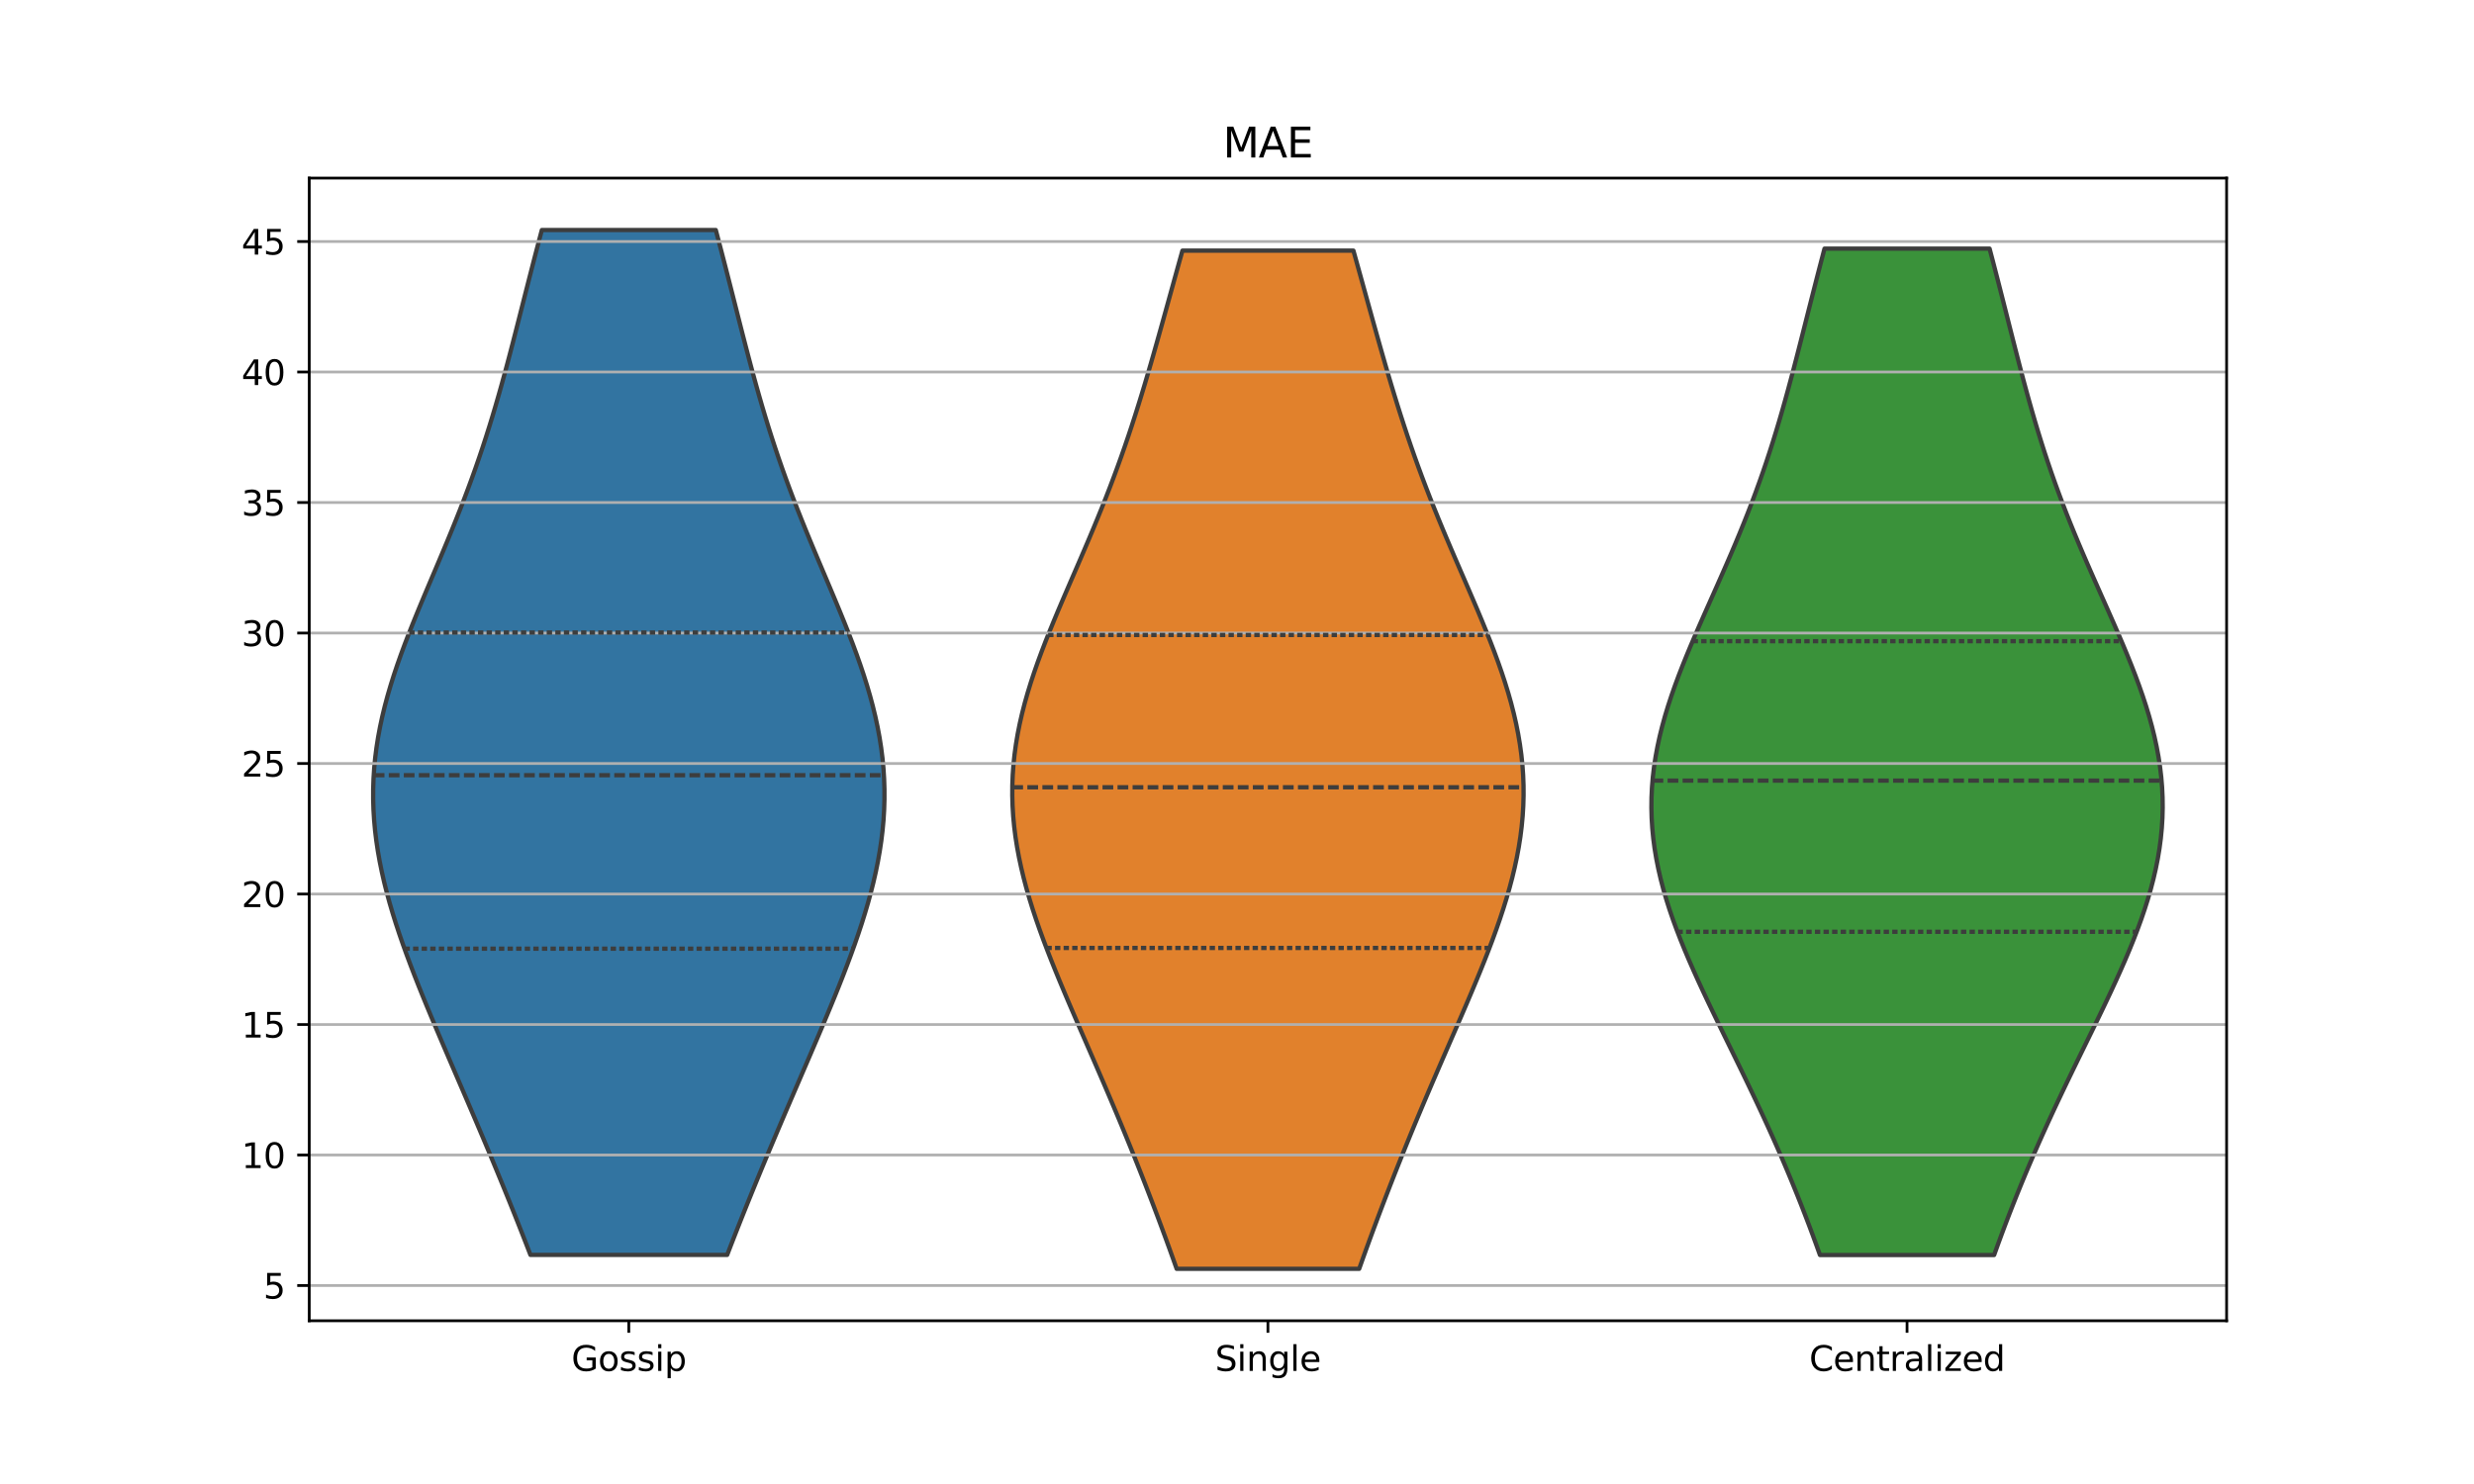 <?xml version="1.0" encoding="utf-8" standalone="no"?>
<!DOCTYPE svg PUBLIC "-//W3C//DTD SVG 1.1//EN"
  "http://www.w3.org/Graphics/SVG/1.1/DTD/svg11.dtd">
<svg xmlns:xlink="http://www.w3.org/1999/xlink" width="720pt" height="432pt" viewBox="0 0 720 432" xmlns="http://www.w3.org/2000/svg" version="1.1">
 <defs>
  <style type="text/css">*{stroke-linejoin: round; stroke-linecap: butt}</style>
 </defs>
 <g id="figure_1">
  <g id="patch_1">
   <path d="M 0 432 
L 720 432 
L 720 0 
L 0 0 
z
" style="fill: #ffffff"/>
  </g>
  <g id="axes_1">
   <g id="patch_2">
    <path d="M 90 384.48 
L 648 384.48 
L 648 51.84 
L 90 51.84 
z
" style="fill: #ffffff"/>
   </g>
   <g id="PolyCollection_1">
    <defs>
     <path id="m279868811d" d="M 211.631 -66.696 
L 154.369 -66.696 
L 153.208 -69.709 
L 152.034 -72.723 
L 150.847 -75.736 
L 149.648 -78.75 
L 148.437 -81.764 
L 147.215 -84.777 
L 145.983 -87.791 
L 144.741 -90.804 
L 143.49 -93.818 
L 142.23 -96.831 
L 140.962 -99.845 
L 139.686 -102.859 
L 138.404 -105.872 
L 137.116 -108.886 
L 135.823 -111.899 
L 134.527 -114.913 
L 133.229 -117.926 
L 131.932 -120.94 
L 130.635 -123.954 
L 129.343 -126.967 
L 128.056 -129.981 
L 126.778 -132.994 
L 125.511 -136.008 
L 124.259 -139.022 
L 123.025 -142.035 
L 121.812 -145.049 
L 120.625 -148.062 
L 119.467 -151.076 
L 118.343 -154.089 
L 117.257 -157.103 
L 116.214 -160.117 
L 115.218 -163.13 
L 114.274 -166.144 
L 113.387 -169.157 
L 112.562 -172.171 
L 111.804 -175.184 
L 111.116 -178.198 
L 110.503 -181.212 
L 109.969 -184.225 
L 109.517 -187.239 
L 109.152 -190.252 
L 108.876 -193.266 
L 108.691 -196.28 
L 108.6 -199.293 
L 108.603 -202.307 
L 108.701 -205.32 
L 108.895 -208.334 
L 109.183 -211.347 
L 109.565 -214.361 
L 110.038 -217.375 
L 110.601 -220.388 
L 111.249 -223.402 
L 111.979 -226.415 
L 112.787 -229.429 
L 113.668 -232.442 
L 114.617 -235.456 
L 115.627 -238.47 
L 116.693 -241.483 
L 117.808 -244.497 
L 118.966 -247.51 
L 120.16 -250.524 
L 121.384 -253.538 
L 122.63 -256.551 
L 123.893 -259.565 
L 125.165 -262.578 
L 126.442 -265.592 
L 127.716 -268.605 
L 128.984 -271.619 
L 130.239 -274.633 
L 131.478 -277.646 
L 132.696 -280.66 
L 133.891 -283.673 
L 135.06 -286.687 
L 136.199 -289.701 
L 137.309 -292.714 
L 138.387 -295.728 
L 139.434 -298.741 
L 140.449 -301.755 
L 141.432 -304.768 
L 142.386 -307.782 
L 143.311 -310.796 
L 144.209 -313.809 
L 145.082 -316.823 
L 145.932 -319.836 
L 146.763 -322.85 
L 147.576 -325.863 
L 148.374 -328.877 
L 149.161 -331.891 
L 149.938 -334.904 
L 150.708 -337.918 
L 151.475 -340.931 
L 152.239 -343.945 
L 153.004 -346.959 
L 153.772 -349.972 
L 154.543 -352.986 
L 155.319 -355.999 
L 156.101 -359.013 
L 156.89 -362.026 
L 157.687 -365.04 
L 208.313 -365.04 
L 208.313 -365.04 
L 209.11 -362.026 
L 209.899 -359.013 
L 210.681 -355.999 
L 211.457 -352.986 
L 212.228 -349.972 
L 212.996 -346.959 
L 213.761 -343.945 
L 214.525 -340.931 
L 215.292 -337.918 
L 216.062 -334.904 
L 216.839 -331.891 
L 217.626 -328.877 
L 218.424 -325.863 
L 219.237 -322.85 
L 220.068 -319.836 
L 220.918 -316.823 
L 221.791 -313.809 
L 222.689 -310.796 
L 223.614 -307.782 
L 224.568 -304.768 
L 225.551 -301.755 
L 226.566 -298.741 
L 227.613 -295.728 
L 228.691 -292.714 
L 229.801 -289.701 
L 230.94 -286.687 
L 232.109 -283.673 
L 233.304 -280.66 
L 234.522 -277.646 
L 235.761 -274.633 
L 237.016 -271.619 
L 238.284 -268.605 
L 239.558 -265.592 
L 240.835 -262.578 
L 242.107 -259.565 
L 243.37 -256.551 
L 244.616 -253.538 
L 245.84 -250.524 
L 247.034 -247.51 
L 248.192 -244.497 
L 249.307 -241.483 
L 250.373 -238.47 
L 251.383 -235.456 
L 252.332 -232.442 
L 253.213 -229.429 
L 254.021 -226.415 
L 254.751 -223.402 
L 255.399 -220.388 
L 255.962 -217.375 
L 256.435 -214.361 
L 256.817 -211.347 
L 257.105 -208.334 
L 257.299 -205.32 
L 257.397 -202.307 
L 257.4 -199.293 
L 257.309 -196.28 
L 257.124 -193.266 
L 256.848 -190.252 
L 256.483 -187.239 
L 256.031 -184.225 
L 255.497 -181.212 
L 254.884 -178.198 
L 254.196 -175.184 
L 253.438 -172.171 
L 252.613 -169.157 
L 251.726 -166.144 
L 250.782 -163.13 
L 249.786 -160.117 
L 248.743 -157.103 
L 247.657 -154.089 
L 246.533 -151.076 
L 245.375 -148.062 
L 244.188 -145.049 
L 242.975 -142.035 
L 241.741 -139.022 
L 240.489 -136.008 
L 239.222 -132.994 
L 237.944 -129.981 
L 236.657 -126.967 
L 235.365 -123.954 
L 234.068 -120.94 
L 232.771 -117.926 
L 231.473 -114.913 
L 230.177 -111.899 
L 228.884 -108.886 
L 227.596 -105.872 
L 226.314 -102.859 
L 225.038 -99.845 
L 223.77 -96.831 
L 222.51 -93.818 
L 221.259 -90.804 
L 220.017 -87.791 
L 218.785 -84.777 
L 217.563 -81.764 
L 216.352 -78.75 
L 215.153 -75.736 
L 213.966 -72.723 
L 212.792 -69.709 
L 211.631 -66.696 
z
" style="stroke: #3d3d3d; stroke-width: 1.25"/>
    </defs>
    <g clip-path="url(#pa625aefb16)">
     <use xlink:href="#m279868811d" x="0" y="432" style="fill: #3274a1; stroke: #3d3d3d; stroke-width: 1.25"/>
    </g>
   </g>
   <g id="PolyCollection_2">
    <defs>
     <path id="m53cd5dbff0" d="M 395.56 -62.64 
L 342.44 -62.64 
L 341.375 -65.634 
L 340.297 -68.628 
L 339.206 -71.622 
L 338.101 -74.616 
L 336.984 -77.61 
L 335.853 -80.604 
L 334.709 -83.598 
L 333.551 -86.591 
L 332.38 -89.585 
L 331.196 -92.579 
L 329.998 -95.573 
L 328.787 -98.567 
L 327.563 -101.561 
L 326.326 -104.555 
L 325.076 -107.549 
L 323.815 -110.543 
L 322.543 -113.537 
L 321.262 -116.531 
L 319.972 -119.525 
L 318.675 -122.519 
L 317.374 -125.513 
L 316.071 -128.507 
L 314.767 -131.501 
L 313.467 -134.494 
L 312.173 -137.488 
L 310.889 -140.482 
L 309.619 -143.476 
L 308.366 -146.47 
L 307.136 -149.464 
L 305.933 -152.458 
L 304.763 -155.452 
L 303.629 -158.446 
L 302.539 -161.44 
L 301.497 -164.434 
L 300.508 -167.428 
L 299.578 -170.422 
L 298.713 -173.416 
L 297.918 -176.41 
L 297.198 -179.403 
L 296.557 -182.397 
L 296 -185.391 
L 295.531 -188.385 
L 295.154 -191.379 
L 294.872 -194.373 
L 294.687 -197.367 
L 294.6 -200.361 
L 294.613 -203.355 
L 294.727 -206.349 
L 294.941 -209.343 
L 295.254 -212.337 
L 295.665 -215.331 
L 296.17 -218.325 
L 296.767 -221.319 
L 297.453 -224.313 
L 298.221 -227.306 
L 299.069 -230.3 
L 299.989 -233.294 
L 300.977 -236.288 
L 302.025 -239.282 
L 303.128 -242.276 
L 304.279 -245.27 
L 305.471 -248.264 
L 306.697 -251.258 
L 307.95 -254.252 
L 309.223 -257.246 
L 310.511 -260.24 
L 311.806 -263.234 
L 313.104 -266.228 
L 314.399 -269.222 
L 315.685 -272.215 
L 316.959 -275.209 
L 318.215 -278.203 
L 319.452 -281.197 
L 320.667 -284.191 
L 321.856 -287.185 
L 323.018 -290.179 
L 324.152 -293.173 
L 325.258 -296.167 
L 326.335 -299.161 
L 327.383 -302.155 
L 328.405 -305.149 
L 329.399 -308.143 
L 330.368 -311.137 
L 331.315 -314.131 
L 332.239 -317.125 
L 333.145 -320.118 
L 334.033 -323.112 
L 334.907 -326.106 
L 335.768 -329.1 
L 336.619 -332.094 
L 337.462 -335.088 
L 338.299 -338.082 
L 339.131 -341.076 
L 339.962 -344.07 
L 340.791 -347.064 
L 341.62 -350.058 
L 342.451 -353.052 
L 343.283 -356.046 
L 344.118 -359.04 
L 393.882 -359.04 
L 393.882 -359.04 
L 394.717 -356.046 
L 395.549 -353.052 
L 396.38 -350.058 
L 397.209 -347.064 
L 398.038 -344.07 
L 398.869 -341.076 
L 399.701 -338.082 
L 400.538 -335.088 
L 401.381 -332.094 
L 402.232 -329.1 
L 403.093 -326.106 
L 403.967 -323.112 
L 404.855 -320.118 
L 405.761 -317.125 
L 406.685 -314.131 
L 407.632 -311.137 
L 408.601 -308.143 
L 409.595 -305.149 
L 410.617 -302.155 
L 411.665 -299.161 
L 412.742 -296.167 
L 413.848 -293.173 
L 414.982 -290.179 
L 416.144 -287.185 
L 417.333 -284.191 
L 418.548 -281.197 
L 419.785 -278.203 
L 421.041 -275.209 
L 422.315 -272.215 
L 423.601 -269.222 
L 424.896 -266.228 
L 426.194 -263.234 
L 427.489 -260.24 
L 428.777 -257.246 
L 430.05 -254.252 
L 431.303 -251.258 
L 432.529 -248.264 
L 433.721 -245.27 
L 434.872 -242.276 
L 435.975 -239.282 
L 437.023 -236.288 
L 438.011 -233.294 
L 438.931 -230.3 
L 439.779 -227.306 
L 440.547 -224.313 
L 441.233 -221.319 
L 441.83 -218.325 
L 442.335 -215.331 
L 442.746 -212.337 
L 443.059 -209.343 
L 443.273 -206.349 
L 443.387 -203.355 
L 443.4 -200.361 
L 443.313 -197.367 
L 443.128 -194.373 
L 442.846 -191.379 
L 442.469 -188.385 
L 442 -185.391 
L 441.443 -182.397 
L 440.802 -179.403 
L 440.082 -176.41 
L 439.287 -173.416 
L 438.422 -170.422 
L 437.492 -167.428 
L 436.503 -164.434 
L 435.461 -161.44 
L 434.371 -158.446 
L 433.237 -155.452 
L 432.067 -152.458 
L 430.864 -149.464 
L 429.634 -146.47 
L 428.381 -143.476 
L 427.111 -140.482 
L 425.827 -137.488 
L 424.533 -134.494 
L 423.233 -131.501 
L 421.929 -128.507 
L 420.626 -125.513 
L 419.325 -122.519 
L 418.028 -119.525 
L 416.738 -116.531 
L 415.457 -113.537 
L 414.185 -110.543 
L 412.924 -107.549 
L 411.674 -104.555 
L 410.437 -101.561 
L 409.213 -98.567 
L 408.002 -95.573 
L 406.804 -92.579 
L 405.62 -89.585 
L 404.449 -86.591 
L 403.291 -83.598 
L 402.147 -80.604 
L 401.016 -77.61 
L 399.899 -74.616 
L 398.794 -71.622 
L 397.703 -68.628 
L 396.625 -65.634 
L 395.56 -62.64 
z
" style="stroke: #3d3d3d; stroke-width: 1.25"/>
    </defs>
    <g clip-path="url(#pa625aefb16)">
     <use xlink:href="#m53cd5dbff0" x="0" y="432" style="fill: #e1812c; stroke: #3d3d3d; stroke-width: 1.25"/>
    </g>
   </g>
   <g id="PolyCollection_3">
    <defs>
     <path id="mf1fcfe2c04" d="M 580.343 -66.661 
L 529.657 -66.661 
L 528.591 -69.62 
L 527.504 -72.579 
L 526.395 -75.539 
L 525.263 -78.498 
L 524.108 -81.457 
L 522.929 -84.416 
L 521.727 -87.375 
L 520.501 -90.335 
L 519.25 -93.294 
L 517.976 -96.253 
L 516.678 -99.212 
L 515.356 -102.171 
L 514.013 -105.13 
L 512.648 -108.09 
L 511.264 -111.049 
L 509.862 -114.008 
L 508.445 -116.967 
L 507.015 -119.926 
L 505.575 -122.886 
L 504.128 -125.845 
L 502.679 -128.804 
L 501.23 -131.763 
L 499.788 -134.722 
L 498.356 -137.682 
L 496.94 -140.641 
L 495.546 -143.6 
L 494.178 -146.559 
L 492.843 -149.518 
L 491.546 -152.478 
L 490.294 -155.437 
L 489.094 -158.396 
L 487.95 -161.355 
L 486.869 -164.314 
L 485.857 -167.274 
L 484.92 -170.233 
L 484.063 -173.192 
L 483.292 -176.151 
L 482.61 -179.11 
L 482.022 -182.069 
L 481.531 -185.029 
L 481.142 -187.988 
L 480.856 -190.947 
L 480.675 -193.906 
L 480.6 -196.865 
L 480.632 -199.825 
L 480.771 -202.784 
L 481.015 -205.743 
L 481.363 -208.702 
L 481.812 -211.661 
L 482.359 -214.621 
L 483 -217.58 
L 483.732 -220.539 
L 484.547 -223.498 
L 485.442 -226.457 
L 486.41 -229.417 
L 487.445 -232.376 
L 488.539 -235.335 
L 489.687 -238.294 
L 490.88 -241.253 
L 492.111 -244.213 
L 493.374 -247.172 
L 494.661 -250.131 
L 495.966 -253.09 
L 497.28 -256.049 
L 498.599 -259.008 
L 499.915 -261.968 
L 501.224 -264.927 
L 502.52 -267.886 
L 503.799 -270.845 
L 505.056 -273.804 
L 506.288 -276.764 
L 507.492 -279.723 
L 508.666 -282.682 
L 509.807 -285.641 
L 510.915 -288.6 
L 511.99 -291.56 
L 513.031 -294.519 
L 514.038 -297.478 
L 515.012 -300.437 
L 515.955 -303.396 
L 516.869 -306.356 
L 517.755 -309.315 
L 518.615 -312.274 
L 519.453 -315.233 
L 520.27 -318.192 
L 521.07 -321.151 
L 521.855 -324.111 
L 522.628 -327.07 
L 523.391 -330.029 
L 524.148 -332.988 
L 524.9 -335.947 
L 525.651 -338.907 
L 526.401 -341.866 
L 527.153 -344.825 
L 527.908 -347.784 
L 528.667 -350.743 
L 529.432 -353.703 
L 530.203 -356.662 
L 530.98 -359.621 
L 579.02 -359.621 
L 579.02 -359.621 
L 579.797 -356.662 
L 580.568 -353.703 
L 581.333 -350.743 
L 582.092 -347.784 
L 582.847 -344.825 
L 583.599 -341.866 
L 584.349 -338.907 
L 585.1 -335.947 
L 585.852 -332.988 
L 586.609 -330.029 
L 587.372 -327.07 
L 588.145 -324.111 
L 588.93 -321.151 
L 589.73 -318.192 
L 590.547 -315.233 
L 591.385 -312.274 
L 592.245 -309.315 
L 593.131 -306.356 
L 594.045 -303.396 
L 594.988 -300.437 
L 595.962 -297.478 
L 596.969 -294.519 
L 598.01 -291.56 
L 599.085 -288.6 
L 600.193 -285.641 
L 601.334 -282.682 
L 602.508 -279.723 
L 603.712 -276.764 
L 604.944 -273.804 
L 606.201 -270.845 
L 607.48 -267.886 
L 608.776 -264.927 
L 610.085 -261.968 
L 611.401 -259.008 
L 612.72 -256.049 
L 614.034 -253.09 
L 615.339 -250.131 
L 616.626 -247.172 
L 617.889 -244.213 
L 619.12 -241.253 
L 620.313 -238.294 
L 621.461 -235.335 
L 622.555 -232.376 
L 623.59 -229.417 
L 624.558 -226.457 
L 625.453 -223.498 
L 626.268 -220.539 
L 627 -217.58 
L 627.641 -214.621 
L 628.188 -211.661 
L 628.637 -208.702 
L 628.985 -205.743 
L 629.229 -202.784 
L 629.368 -199.825 
L 629.4 -196.865 
L 629.325 -193.906 
L 629.144 -190.947 
L 628.858 -187.988 
L 628.469 -185.029 
L 627.978 -182.069 
L 627.39 -179.11 
L 626.708 -176.151 
L 625.937 -173.192 
L 625.08 -170.233 
L 624.143 -167.274 
L 623.131 -164.314 
L 622.05 -161.355 
L 620.906 -158.396 
L 619.706 -155.437 
L 618.454 -152.478 
L 617.157 -149.518 
L 615.822 -146.559 
L 614.454 -143.6 
L 613.06 -140.641 
L 611.644 -137.682 
L 610.212 -134.722 
L 608.77 -131.763 
L 607.321 -128.804 
L 605.872 -125.845 
L 604.425 -122.886 
L 602.985 -119.926 
L 601.555 -116.967 
L 600.138 -114.008 
L 598.736 -111.049 
L 597.352 -108.09 
L 595.987 -105.13 
L 594.644 -102.171 
L 593.322 -99.212 
L 592.024 -96.253 
L 590.75 -93.294 
L 589.499 -90.335 
L 588.273 -87.375 
L 587.071 -84.416 
L 585.892 -81.457 
L 584.737 -78.498 
L 583.605 -75.539 
L 582.496 -72.579 
L 581.409 -69.62 
L 580.343 -66.661 
z
" style="stroke: #3d3d3d; stroke-width: 1.25"/>
    </defs>
    <g clip-path="url(#pa625aefb16)">
     <use xlink:href="#mf1fcfe2c04" x="0" y="432" style="fill: #3a923a; stroke: #3d3d3d; stroke-width: 1.25"/>
    </g>
   </g>
   <g id="matplotlib.axis_1">
    <g id="xtick_1">
     <g id="line2d_1">
      <defs>
       <path id="m964bc78e46" d="M 0 0 
L 0 3.5 
" style="stroke: #000000; stroke-width: 0.8"/>
      </defs>
      <g>
       <use xlink:href="#m964bc78e46" x="183" y="384.48" style="stroke: #000000; stroke-width: 0.8"/>
      </g>
     </g>
     <g id="text_1">
      <!-- Gossip -->
      <g transform="translate(166.294 399.078) scale(0.1 -0.1)">
       <defs>
        <path id="DejaVuSans-47" d="M 3809 666 
L 3809 1919 
L 2778 1919 
L 2778 2438 
L 4434 2438 
L 4434 434 
Q 4069 175 3628 42 
Q 3188 -91 2688 -91 
Q 1594 -91 976 548 
Q 359 1188 359 2328 
Q 359 3472 976 4111 
Q 1594 4750 2688 4750 
Q 3144 4750 3555 4637 
Q 3966 4525 4313 4306 
L 4313 3634 
Q 3963 3931 3569 4081 
Q 3175 4231 2741 4231 
Q 1884 4231 1454 3753 
Q 1025 3275 1025 2328 
Q 1025 1384 1454 906 
Q 1884 428 2741 428 
Q 3075 428 3337 486 
Q 3600 544 3809 666 
z
" transform="scale(0.016)"/>
        <path id="DejaVuSans-6f" d="M 1959 3097 
Q 1497 3097 1228 2736 
Q 959 2375 959 1747 
Q 959 1119 1226 758 
Q 1494 397 1959 397 
Q 2419 397 2687 759 
Q 2956 1122 2956 1747 
Q 2956 2369 2687 2733 
Q 2419 3097 1959 3097 
z
M 1959 3584 
Q 2709 3584 3137 3096 
Q 3566 2609 3566 1747 
Q 3566 888 3137 398 
Q 2709 -91 1959 -91 
Q 1206 -91 779 398 
Q 353 888 353 1747 
Q 353 2609 779 3096 
Q 1206 3584 1959 3584 
z
" transform="scale(0.016)"/>
        <path id="DejaVuSans-73" d="M 2834 3397 
L 2834 2853 
Q 2591 2978 2328 3040 
Q 2066 3103 1784 3103 
Q 1356 3103 1142 2972 
Q 928 2841 928 2578 
Q 928 2378 1081 2264 
Q 1234 2150 1697 2047 
L 1894 2003 
Q 2506 1872 2764 1633 
Q 3022 1394 3022 966 
Q 3022 478 2636 193 
Q 2250 -91 1575 -91 
Q 1294 -91 989 -36 
Q 684 19 347 128 
L 347 722 
Q 666 556 975 473 
Q 1284 391 1588 391 
Q 1994 391 2212 530 
Q 2431 669 2431 922 
Q 2431 1156 2273 1281 
Q 2116 1406 1581 1522 
L 1381 1569 
Q 847 1681 609 1914 
Q 372 2147 372 2553 
Q 372 3047 722 3315 
Q 1072 3584 1716 3584 
Q 2034 3584 2315 3537 
Q 2597 3491 2834 3397 
z
" transform="scale(0.016)"/>
        <path id="DejaVuSans-69" d="M 603 3500 
L 1178 3500 
L 1178 0 
L 603 0 
L 603 3500 
z
M 603 4863 
L 1178 4863 
L 1178 4134 
L 603 4134 
L 603 4863 
z
" transform="scale(0.016)"/>
        <path id="DejaVuSans-70" d="M 1159 525 
L 1159 -1331 
L 581 -1331 
L 581 3500 
L 1159 3500 
L 1159 2969 
Q 1341 3281 1617 3432 
Q 1894 3584 2278 3584 
Q 2916 3584 3314 3078 
Q 3713 2572 3713 1747 
Q 3713 922 3314 415 
Q 2916 -91 2278 -91 
Q 1894 -91 1617 61 
Q 1341 213 1159 525 
z
M 3116 1747 
Q 3116 2381 2855 2742 
Q 2594 3103 2138 3103 
Q 1681 3103 1420 2742 
Q 1159 2381 1159 1747 
Q 1159 1113 1420 752 
Q 1681 391 2138 391 
Q 2594 391 2855 752 
Q 3116 1113 3116 1747 
z
" transform="scale(0.016)"/>
       </defs>
       <use xlink:href="#DejaVuSans-47"/>
       <use xlink:href="#DejaVuSans-6f" x="77.49"/>
       <use xlink:href="#DejaVuSans-73" x="138.672"/>
       <use xlink:href="#DejaVuSans-73" x="190.771"/>
       <use xlink:href="#DejaVuSans-69" x="242.871"/>
       <use xlink:href="#DejaVuSans-70" x="270.654"/>
      </g>
     </g>
    </g>
    <g id="xtick_2">
     <g id="line2d_2">
      <g>
       <use xlink:href="#m964bc78e46" x="369" y="384.48" style="stroke: #000000; stroke-width: 0.8"/>
      </g>
     </g>
     <g id="text_2">
      <!-- Single -->
      <g transform="translate(353.628 399.078) scale(0.1 -0.1)">
       <defs>
        <path id="DejaVuSans-53" d="M 3425 4513 
L 3425 3897 
Q 3066 4069 2747 4153 
Q 2428 4238 2131 4238 
Q 1616 4238 1336 4038 
Q 1056 3838 1056 3469 
Q 1056 3159 1242 3001 
Q 1428 2844 1947 2747 
L 2328 2669 
Q 3034 2534 3370 2195 
Q 3706 1856 3706 1288 
Q 3706 609 3251 259 
Q 2797 -91 1919 -91 
Q 1588 -91 1214 -16 
Q 841 59 441 206 
L 441 856 
Q 825 641 1194 531 
Q 1563 422 1919 422 
Q 2459 422 2753 634 
Q 3047 847 3047 1241 
Q 3047 1584 2836 1778 
Q 2625 1972 2144 2069 
L 1759 2144 
Q 1053 2284 737 2584 
Q 422 2884 422 3419 
Q 422 4038 858 4394 
Q 1294 4750 2059 4750 
Q 2388 4750 2728 4690 
Q 3069 4631 3425 4513 
z
" transform="scale(0.016)"/>
        <path id="DejaVuSans-6e" d="M 3513 2113 
L 3513 0 
L 2938 0 
L 2938 2094 
Q 2938 2591 2744 2837 
Q 2550 3084 2163 3084 
Q 1697 3084 1428 2787 
Q 1159 2491 1159 1978 
L 1159 0 
L 581 0 
L 581 3500 
L 1159 3500 
L 1159 2956 
Q 1366 3272 1645 3428 
Q 1925 3584 2291 3584 
Q 2894 3584 3203 3211 
Q 3513 2838 3513 2113 
z
" transform="scale(0.016)"/>
        <path id="DejaVuSans-67" d="M 2906 1791 
Q 2906 2416 2648 2759 
Q 2391 3103 1925 3103 
Q 1463 3103 1205 2759 
Q 947 2416 947 1791 
Q 947 1169 1205 825 
Q 1463 481 1925 481 
Q 2391 481 2648 825 
Q 2906 1169 2906 1791 
z
M 3481 434 
Q 3481 -459 3084 -895 
Q 2688 -1331 1869 -1331 
Q 1566 -1331 1297 -1286 
Q 1028 -1241 775 -1147 
L 775 -588 
Q 1028 -725 1275 -790 
Q 1522 -856 1778 -856 
Q 2344 -856 2625 -561 
Q 2906 -266 2906 331 
L 2906 616 
Q 2728 306 2450 153 
Q 2172 0 1784 0 
Q 1141 0 747 490 
Q 353 981 353 1791 
Q 353 2603 747 3093 
Q 1141 3584 1784 3584 
Q 2172 3584 2450 3431 
Q 2728 3278 2906 2969 
L 2906 3500 
L 3481 3500 
L 3481 434 
z
" transform="scale(0.016)"/>
        <path id="DejaVuSans-6c" d="M 603 4863 
L 1178 4863 
L 1178 0 
L 603 0 
L 603 4863 
z
" transform="scale(0.016)"/>
        <path id="DejaVuSans-65" d="M 3597 1894 
L 3597 1613 
L 953 1613 
Q 991 1019 1311 708 
Q 1631 397 2203 397 
Q 2534 397 2845 478 
Q 3156 559 3463 722 
L 3463 178 
Q 3153 47 2828 -22 
Q 2503 -91 2169 -91 
Q 1331 -91 842 396 
Q 353 884 353 1716 
Q 353 2575 817 3079 
Q 1281 3584 2069 3584 
Q 2775 3584 3186 3129 
Q 3597 2675 3597 1894 
z
M 3022 2063 
Q 3016 2534 2758 2815 
Q 2500 3097 2075 3097 
Q 1594 3097 1305 2825 
Q 1016 2553 972 2059 
L 3022 2063 
z
" transform="scale(0.016)"/>
       </defs>
       <use xlink:href="#DejaVuSans-53"/>
       <use xlink:href="#DejaVuSans-69" x="63.477"/>
       <use xlink:href="#DejaVuSans-6e" x="91.26"/>
       <use xlink:href="#DejaVuSans-67" x="154.639"/>
       <use xlink:href="#DejaVuSans-6c" x="218.115"/>
       <use xlink:href="#DejaVuSans-65" x="245.898"/>
      </g>
     </g>
    </g>
    <g id="xtick_3">
     <g id="line2d_3">
      <g>
       <use xlink:href="#m964bc78e46" x="555" y="384.48" style="stroke: #000000; stroke-width: 0.8"/>
      </g>
     </g>
     <g id="text_3">
      <!-- Centralized -->
      <g transform="translate(526.53 399.078) scale(0.1 -0.1)">
       <defs>
        <path id="DejaVuSans-43" d="M 4122 4306 
L 4122 3641 
Q 3803 3938 3442 4084 
Q 3081 4231 2675 4231 
Q 1875 4231 1450 3742 
Q 1025 3253 1025 2328 
Q 1025 1406 1450 917 
Q 1875 428 2675 428 
Q 3081 428 3442 575 
Q 3803 722 4122 1019 
L 4122 359 
Q 3791 134 3420 21 
Q 3050 -91 2638 -91 
Q 1578 -91 968 557 
Q 359 1206 359 2328 
Q 359 3453 968 4101 
Q 1578 4750 2638 4750 
Q 3056 4750 3426 4639 
Q 3797 4528 4122 4306 
z
" transform="scale(0.016)"/>
        <path id="DejaVuSans-74" d="M 1172 4494 
L 1172 3500 
L 2356 3500 
L 2356 3053 
L 1172 3053 
L 1172 1153 
Q 1172 725 1289 603 
Q 1406 481 1766 481 
L 2356 481 
L 2356 0 
L 1766 0 
Q 1100 0 847 248 
Q 594 497 594 1153 
L 594 3053 
L 172 3053 
L 172 3500 
L 594 3500 
L 594 4494 
L 1172 4494 
z
" transform="scale(0.016)"/>
        <path id="DejaVuSans-72" d="M 2631 2963 
Q 2534 3019 2420 3045 
Q 2306 3072 2169 3072 
Q 1681 3072 1420 2755 
Q 1159 2438 1159 1844 
L 1159 0 
L 581 0 
L 581 3500 
L 1159 3500 
L 1159 2956 
Q 1341 3275 1631 3429 
Q 1922 3584 2338 3584 
Q 2397 3584 2469 3576 
Q 2541 3569 2628 3553 
L 2631 2963 
z
" transform="scale(0.016)"/>
        <path id="DejaVuSans-61" d="M 2194 1759 
Q 1497 1759 1228 1600 
Q 959 1441 959 1056 
Q 959 750 1161 570 
Q 1363 391 1709 391 
Q 2188 391 2477 730 
Q 2766 1069 2766 1631 
L 2766 1759 
L 2194 1759 
z
M 3341 1997 
L 3341 0 
L 2766 0 
L 2766 531 
Q 2569 213 2275 61 
Q 1981 -91 1556 -91 
Q 1019 -91 701 211 
Q 384 513 384 1019 
Q 384 1609 779 1909 
Q 1175 2209 1959 2209 
L 2766 2209 
L 2766 2266 
Q 2766 2663 2505 2880 
Q 2244 3097 1772 3097 
Q 1472 3097 1187 3025 
Q 903 2953 641 2809 
L 641 3341 
Q 956 3463 1253 3523 
Q 1550 3584 1831 3584 
Q 2591 3584 2966 3190 
Q 3341 2797 3341 1997 
z
" transform="scale(0.016)"/>
        <path id="DejaVuSans-7a" d="M 353 3500 
L 3084 3500 
L 3084 2975 
L 922 459 
L 3084 459 
L 3084 0 
L 275 0 
L 275 525 
L 2438 3041 
L 353 3041 
L 353 3500 
z
" transform="scale(0.016)"/>
        <path id="DejaVuSans-64" d="M 2906 2969 
L 2906 4863 
L 3481 4863 
L 3481 0 
L 2906 0 
L 2906 525 
Q 2725 213 2448 61 
Q 2172 -91 1784 -91 
Q 1150 -91 751 415 
Q 353 922 353 1747 
Q 353 2572 751 3078 
Q 1150 3584 1784 3584 
Q 2172 3584 2448 3432 
Q 2725 3281 2906 2969 
z
M 947 1747 
Q 947 1113 1208 752 
Q 1469 391 1925 391 
Q 2381 391 2643 752 
Q 2906 1113 2906 1747 
Q 2906 2381 2643 2742 
Q 2381 3103 1925 3103 
Q 1469 3103 1208 2742 
Q 947 2381 947 1747 
z
" transform="scale(0.016)"/>
       </defs>
       <use xlink:href="#DejaVuSans-43"/>
       <use xlink:href="#DejaVuSans-65" x="69.824"/>
       <use xlink:href="#DejaVuSans-6e" x="131.348"/>
       <use xlink:href="#DejaVuSans-74" x="194.727"/>
       <use xlink:href="#DejaVuSans-72" x="233.936"/>
       <use xlink:href="#DejaVuSans-61" x="275.049"/>
       <use xlink:href="#DejaVuSans-6c" x="336.328"/>
       <use xlink:href="#DejaVuSans-69" x="364.111"/>
       <use xlink:href="#DejaVuSans-7a" x="391.895"/>
       <use xlink:href="#DejaVuSans-65" x="444.385"/>
       <use xlink:href="#DejaVuSans-64" x="505.908"/>
      </g>
     </g>
    </g>
   </g>
   <g id="matplotlib.axis_2">
    <g id="ytick_1">
     <g id="line2d_4">
      <path d="M 90 374.224 
L 648 374.224 
" clip-path="url(#pa625aefb16)" style="fill: none; stroke: #b0b0b0; stroke-width: 0.8; stroke-linecap: square"/>
     </g>
     <g id="line2d_5">
      <defs>
       <path id="m50cd2c4171" d="M 0 0 
L -3.5 0 
" style="stroke: #000000; stroke-width: 0.8"/>
      </defs>
      <g>
       <use xlink:href="#m50cd2c4171" x="90" y="374.224" style="stroke: #000000; stroke-width: 0.8"/>
      </g>
     </g>
     <g id="text_4">
      <!-- 5 -->
      <g transform="translate(76.638 378.023) scale(0.1 -0.1)">
       <defs>
        <path id="DejaVuSans-35" d="M 691 4666 
L 3169 4666 
L 3169 4134 
L 1269 4134 
L 1269 2991 
Q 1406 3038 1543 3061 
Q 1681 3084 1819 3084 
Q 2600 3084 3056 2656 
Q 3513 2228 3513 1497 
Q 3513 744 3044 326 
Q 2575 -91 1722 -91 
Q 1428 -91 1123 -41 
Q 819 9 494 109 
L 494 744 
Q 775 591 1075 516 
Q 1375 441 1709 441 
Q 2250 441 2565 725 
Q 2881 1009 2881 1497 
Q 2881 1984 2565 2268 
Q 2250 2553 1709 2553 
Q 1456 2553 1204 2497 
Q 953 2441 691 2322 
L 691 4666 
z
" transform="scale(0.016)"/>
       </defs>
       <use xlink:href="#DejaVuSans-35"/>
      </g>
     </g>
    </g>
    <g id="ytick_2">
     <g id="line2d_6">
      <path d="M 90 336.234 
L 648 336.234 
" clip-path="url(#pa625aefb16)" style="fill: none; stroke: #b0b0b0; stroke-width: 0.8; stroke-linecap: square"/>
     </g>
     <g id="line2d_7">
      <g>
       <use xlink:href="#m50cd2c4171" x="90" y="336.234" style="stroke: #000000; stroke-width: 0.8"/>
      </g>
     </g>
     <g id="text_5">
      <!-- 10 -->
      <g transform="translate(70.275 340.034) scale(0.1 -0.1)">
       <defs>
        <path id="DejaVuSans-31" d="M 794 531 
L 1825 531 
L 1825 4091 
L 703 3866 
L 703 4441 
L 1819 4666 
L 2450 4666 
L 2450 531 
L 3481 531 
L 3481 0 
L 794 0 
L 794 531 
z
" transform="scale(0.016)"/>
        <path id="DejaVuSans-30" d="M 2034 4250 
Q 1547 4250 1301 3770 
Q 1056 3291 1056 2328 
Q 1056 1369 1301 889 
Q 1547 409 2034 409 
Q 2525 409 2770 889 
Q 3016 1369 3016 2328 
Q 3016 3291 2770 3770 
Q 2525 4250 2034 4250 
z
M 2034 4750 
Q 2819 4750 3233 4129 
Q 3647 3509 3647 2328 
Q 3647 1150 3233 529 
Q 2819 -91 2034 -91 
Q 1250 -91 836 529 
Q 422 1150 422 2328 
Q 422 3509 836 4129 
Q 1250 4750 2034 4750 
z
" transform="scale(0.016)"/>
       </defs>
       <use xlink:href="#DejaVuSans-31"/>
       <use xlink:href="#DejaVuSans-30" x="63.623"/>
      </g>
     </g>
    </g>
    <g id="ytick_3">
     <g id="line2d_8">
      <path d="M 90 298.244 
L 648 298.244 
" clip-path="url(#pa625aefb16)" style="fill: none; stroke: #b0b0b0; stroke-width: 0.8; stroke-linecap: square"/>
     </g>
     <g id="line2d_9">
      <g>
       <use xlink:href="#m50cd2c4171" x="90" y="298.244" style="stroke: #000000; stroke-width: 0.8"/>
      </g>
     </g>
     <g id="text_6">
      <!-- 15 -->
      <g transform="translate(70.275 302.044) scale(0.1 -0.1)">
       <use xlink:href="#DejaVuSans-31"/>
       <use xlink:href="#DejaVuSans-35" x="63.623"/>
      </g>
     </g>
    </g>
    <g id="ytick_4">
     <g id="line2d_10">
      <path d="M 90 260.255 
L 648 260.255 
" clip-path="url(#pa625aefb16)" style="fill: none; stroke: #b0b0b0; stroke-width: 0.8; stroke-linecap: square"/>
     </g>
     <g id="line2d_11">
      <g>
       <use xlink:href="#m50cd2c4171" x="90" y="260.255" style="stroke: #000000; stroke-width: 0.8"/>
      </g>
     </g>
     <g id="text_7">
      <!-- 20 -->
      <g transform="translate(70.275 264.054) scale(0.1 -0.1)">
       <defs>
        <path id="DejaVuSans-32" d="M 1228 531 
L 3431 531 
L 3431 0 
L 469 0 
L 469 531 
Q 828 903 1448 1529 
Q 2069 2156 2228 2338 
Q 2531 2678 2651 2914 
Q 2772 3150 2772 3378 
Q 2772 3750 2511 3984 
Q 2250 4219 1831 4219 
Q 1534 4219 1204 4116 
Q 875 4013 500 3803 
L 500 4441 
Q 881 4594 1212 4672 
Q 1544 4750 1819 4750 
Q 2544 4750 2975 4387 
Q 3406 4025 3406 3419 
Q 3406 3131 3298 2873 
Q 3191 2616 2906 2266 
Q 2828 2175 2409 1742 
Q 1991 1309 1228 531 
z
" transform="scale(0.016)"/>
       </defs>
       <use xlink:href="#DejaVuSans-32"/>
       <use xlink:href="#DejaVuSans-30" x="63.623"/>
      </g>
     </g>
    </g>
    <g id="ytick_5">
     <g id="line2d_12">
      <path d="M 90 222.265 
L 648 222.265 
" clip-path="url(#pa625aefb16)" style="fill: none; stroke: #b0b0b0; stroke-width: 0.8; stroke-linecap: square"/>
     </g>
     <g id="line2d_13">
      <g>
       <use xlink:href="#m50cd2c4171" x="90" y="222.265" style="stroke: #000000; stroke-width: 0.8"/>
      </g>
     </g>
     <g id="text_8">
      <!-- 25 -->
      <g transform="translate(70.275 226.064) scale(0.1 -0.1)">
       <use xlink:href="#DejaVuSans-32"/>
       <use xlink:href="#DejaVuSans-35" x="63.623"/>
      </g>
     </g>
    </g>
    <g id="ytick_6">
     <g id="line2d_14">
      <path d="M 90 184.275 
L 648 184.275 
" clip-path="url(#pa625aefb16)" style="fill: none; stroke: #b0b0b0; stroke-width: 0.8; stroke-linecap: square"/>
     </g>
     <g id="line2d_15">
      <g>
       <use xlink:href="#m50cd2c4171" x="90" y="184.275" style="stroke: #000000; stroke-width: 0.8"/>
      </g>
     </g>
     <g id="text_9">
      <!-- 30 -->
      <g transform="translate(70.275 188.074) scale(0.1 -0.1)">
       <defs>
        <path id="DejaVuSans-33" d="M 2597 2516 
Q 3050 2419 3304 2112 
Q 3559 1806 3559 1356 
Q 3559 666 3084 287 
Q 2609 -91 1734 -91 
Q 1441 -91 1130 -33 
Q 819 25 488 141 
L 488 750 
Q 750 597 1062 519 
Q 1375 441 1716 441 
Q 2309 441 2620 675 
Q 2931 909 2931 1356 
Q 2931 1769 2642 2001 
Q 2353 2234 1838 2234 
L 1294 2234 
L 1294 2753 
L 1863 2753 
Q 2328 2753 2575 2939 
Q 2822 3125 2822 3475 
Q 2822 3834 2567 4026 
Q 2313 4219 1838 4219 
Q 1578 4219 1281 4162 
Q 984 4106 628 3988 
L 628 4550 
Q 988 4650 1302 4700 
Q 1616 4750 1894 4750 
Q 2613 4750 3031 4423 
Q 3450 4097 3450 3541 
Q 3450 3153 3228 2886 
Q 3006 2619 2597 2516 
z
" transform="scale(0.016)"/>
       </defs>
       <use xlink:href="#DejaVuSans-33"/>
       <use xlink:href="#DejaVuSans-30" x="63.623"/>
      </g>
     </g>
    </g>
    <g id="ytick_7">
     <g id="line2d_16">
      <path d="M 90 146.285 
L 648 146.285 
" clip-path="url(#pa625aefb16)" style="fill: none; stroke: #b0b0b0; stroke-width: 0.8; stroke-linecap: square"/>
     </g>
     <g id="line2d_17">
      <g>
       <use xlink:href="#m50cd2c4171" x="90" y="146.285" style="stroke: #000000; stroke-width: 0.8"/>
      </g>
     </g>
     <g id="text_10">
      <!-- 35 -->
      <g transform="translate(70.275 150.084) scale(0.1 -0.1)">
       <use xlink:href="#DejaVuSans-33"/>
       <use xlink:href="#DejaVuSans-35" x="63.623"/>
      </g>
     </g>
    </g>
    <g id="ytick_8">
     <g id="line2d_18">
      <path d="M 90 108.295 
L 648 108.295 
" clip-path="url(#pa625aefb16)" style="fill: none; stroke: #b0b0b0; stroke-width: 0.8; stroke-linecap: square"/>
     </g>
     <g id="line2d_19">
      <g>
       <use xlink:href="#m50cd2c4171" x="90" y="108.295" style="stroke: #000000; stroke-width: 0.8"/>
      </g>
     </g>
     <g id="text_11">
      <!-- 40 -->
      <g transform="translate(70.275 112.094) scale(0.1 -0.1)">
       <defs>
        <path id="DejaVuSans-34" d="M 2419 4116 
L 825 1625 
L 2419 1625 
L 2419 4116 
z
M 2253 4666 
L 3047 4666 
L 3047 1625 
L 3713 1625 
L 3713 1100 
L 3047 1100 
L 3047 0 
L 2419 0 
L 2419 1100 
L 313 1100 
L 313 1709 
L 2253 4666 
z
" transform="scale(0.016)"/>
       </defs>
       <use xlink:href="#DejaVuSans-34"/>
       <use xlink:href="#DejaVuSans-30" x="63.623"/>
      </g>
     </g>
    </g>
    <g id="ytick_9">
     <g id="line2d_20">
      <path d="M 90 70.305 
L 648 70.305 
" clip-path="url(#pa625aefb16)" style="fill: none; stroke: #b0b0b0; stroke-width: 0.8; stroke-linecap: square"/>
     </g>
     <g id="line2d_21">
      <g>
       <use xlink:href="#m50cd2c4171" x="90" y="70.305" style="stroke: #000000; stroke-width: 0.8"/>
      </g>
     </g>
     <g id="text_12">
      <!-- 45 -->
      <g transform="translate(70.275 74.104) scale(0.1 -0.1)">
       <use xlink:href="#DejaVuSans-34"/>
       <use xlink:href="#DejaVuSans-35" x="63.623"/>
      </g>
     </g>
    </g>
   </g>
   <g id="line2d_22">
    <path d="M 117.712 276.159 
L 248.288 276.159 
" clip-path="url(#pa625aefb16)" style="fill: none; stroke-dasharray: 1.562,0.938; stroke-dashoffset: 0; stroke: #3d3d3d; stroke-width: 1.25"/>
   </g>
   <g id="line2d_23">
    <path d="M 108.766 225.674 
L 257.234 225.674 
" clip-path="url(#pa625aefb16)" style="fill: none; stroke-dasharray: 3.125,1.25; stroke-dashoffset: 0; stroke: #3d3d3d; stroke-width: 1.25"/>
   </g>
   <g id="line2d_24">
    <path d="M 119.104 184.141 
L 246.896 184.141 
" clip-path="url(#pa625aefb16)" style="fill: none; stroke-dasharray: 1.562,0.938; stroke-dashoffset: 0; stroke: #3d3d3d; stroke-width: 1.25"/>
   </g>
   <g id="line2d_25">
    <path d="M 304.535 275.946 
L 433.465 275.946 
" clip-path="url(#pa625aefb16)" style="fill: none; stroke-dasharray: 1.562,0.938; stroke-dashoffset: 0; stroke: #3d3d3d; stroke-width: 1.25"/>
   </g>
   <g id="line2d_26">
    <path d="M 294.611 229.185 
L 443.389 229.185 
" clip-path="url(#pa625aefb16)" style="fill: none; stroke-dasharray: 3.125,1.25; stroke-dashoffset: 0; stroke: #3d3d3d; stroke-width: 1.25"/>
   </g>
   <g id="line2d_27">
    <path d="M 305.031 184.842 
L 432.969 184.842 
" clip-path="url(#pa625aefb16)" style="fill: none; stroke-dasharray: 1.562,0.938; stroke-dashoffset: 0; stroke: #3d3d3d; stroke-width: 1.25"/>
   </g>
   <g id="line2d_28">
    <path d="M 488.186 271.256 
L 621.814 271.256 
" clip-path="url(#pa625aefb16)" style="fill: none; stroke-dasharray: 1.562,0.938; stroke-dashoffset: 0; stroke: #3d3d3d; stroke-width: 1.25"/>
   </g>
   <g id="line2d_29">
    <path d="M 480.934 227.234 
L 629.066 227.234 
" clip-path="url(#pa625aefb16)" style="fill: none; stroke-dasharray: 3.125,1.25; stroke-dashoffset: 0; stroke: #3d3d3d; stroke-width: 1.25"/>
   </g>
   <g id="line2d_30">
    <path d="M 492.595 186.654 
L 617.405 186.654 
" clip-path="url(#pa625aefb16)" style="fill: none; stroke-dasharray: 1.562,0.938; stroke-dashoffset: 0; stroke: #3d3d3d; stroke-width: 1.25"/>
   </g>
   <g id="patch_3">
    <path d="M 90 384.48 
L 90 51.84 
" style="fill: none; stroke: #000000; stroke-width: 0.8; stroke-linejoin: miter; stroke-linecap: square"/>
   </g>
   <g id="patch_4">
    <path d="M 648 384.48 
L 648 51.84 
" style="fill: none; stroke: #000000; stroke-width: 0.8; stroke-linejoin: miter; stroke-linecap: square"/>
   </g>
   <g id="patch_5">
    <path d="M 90 384.48 
L 648 384.48 
" style="fill: none; stroke: #000000; stroke-width: 0.8; stroke-linejoin: miter; stroke-linecap: square"/>
   </g>
   <g id="patch_6">
    <path d="M 90 51.84 
L 648 51.84 
" style="fill: none; stroke: #000000; stroke-width: 0.8; stroke-linejoin: miter; stroke-linecap: square"/>
   </g>
   <g id="text_13">
    <!-- MAE -->
    <g transform="translate(355.928 45.84) scale(0.12 -0.12)">
     <defs>
      <path id="DejaVuSans-4d" d="M 628 4666 
L 1569 4666 
L 2759 1491 
L 3956 4666 
L 4897 4666 
L 4897 0 
L 4281 0 
L 4281 4097 
L 3078 897 
L 2444 897 
L 1241 4097 
L 1241 0 
L 628 0 
L 628 4666 
z
" transform="scale(0.016)"/>
      <path id="DejaVuSans-41" d="M 2188 4044 
L 1331 1722 
L 3047 1722 
L 2188 4044 
z
M 1831 4666 
L 2547 4666 
L 4325 0 
L 3669 0 
L 3244 1197 
L 1141 1197 
L 716 0 
L 50 0 
L 1831 4666 
z
" transform="scale(0.016)"/>
      <path id="DejaVuSans-45" d="M 628 4666 
L 3578 4666 
L 3578 4134 
L 1259 4134 
L 1259 2753 
L 3481 2753 
L 3481 2222 
L 1259 2222 
L 1259 531 
L 3634 531 
L 3634 0 
L 628 0 
L 628 4666 
z
" transform="scale(0.016)"/>
     </defs>
     <use xlink:href="#DejaVuSans-4d"/>
     <use xlink:href="#DejaVuSans-41" x="86.279"/>
     <use xlink:href="#DejaVuSans-45" x="154.688"/>
    </g>
   </g>
  </g>
 </g>
 <defs>
  <clipPath id="pa625aefb16">
   <rect x="90" y="51.84" width="558" height="332.64"/>
  </clipPath>
 </defs>
</svg>
